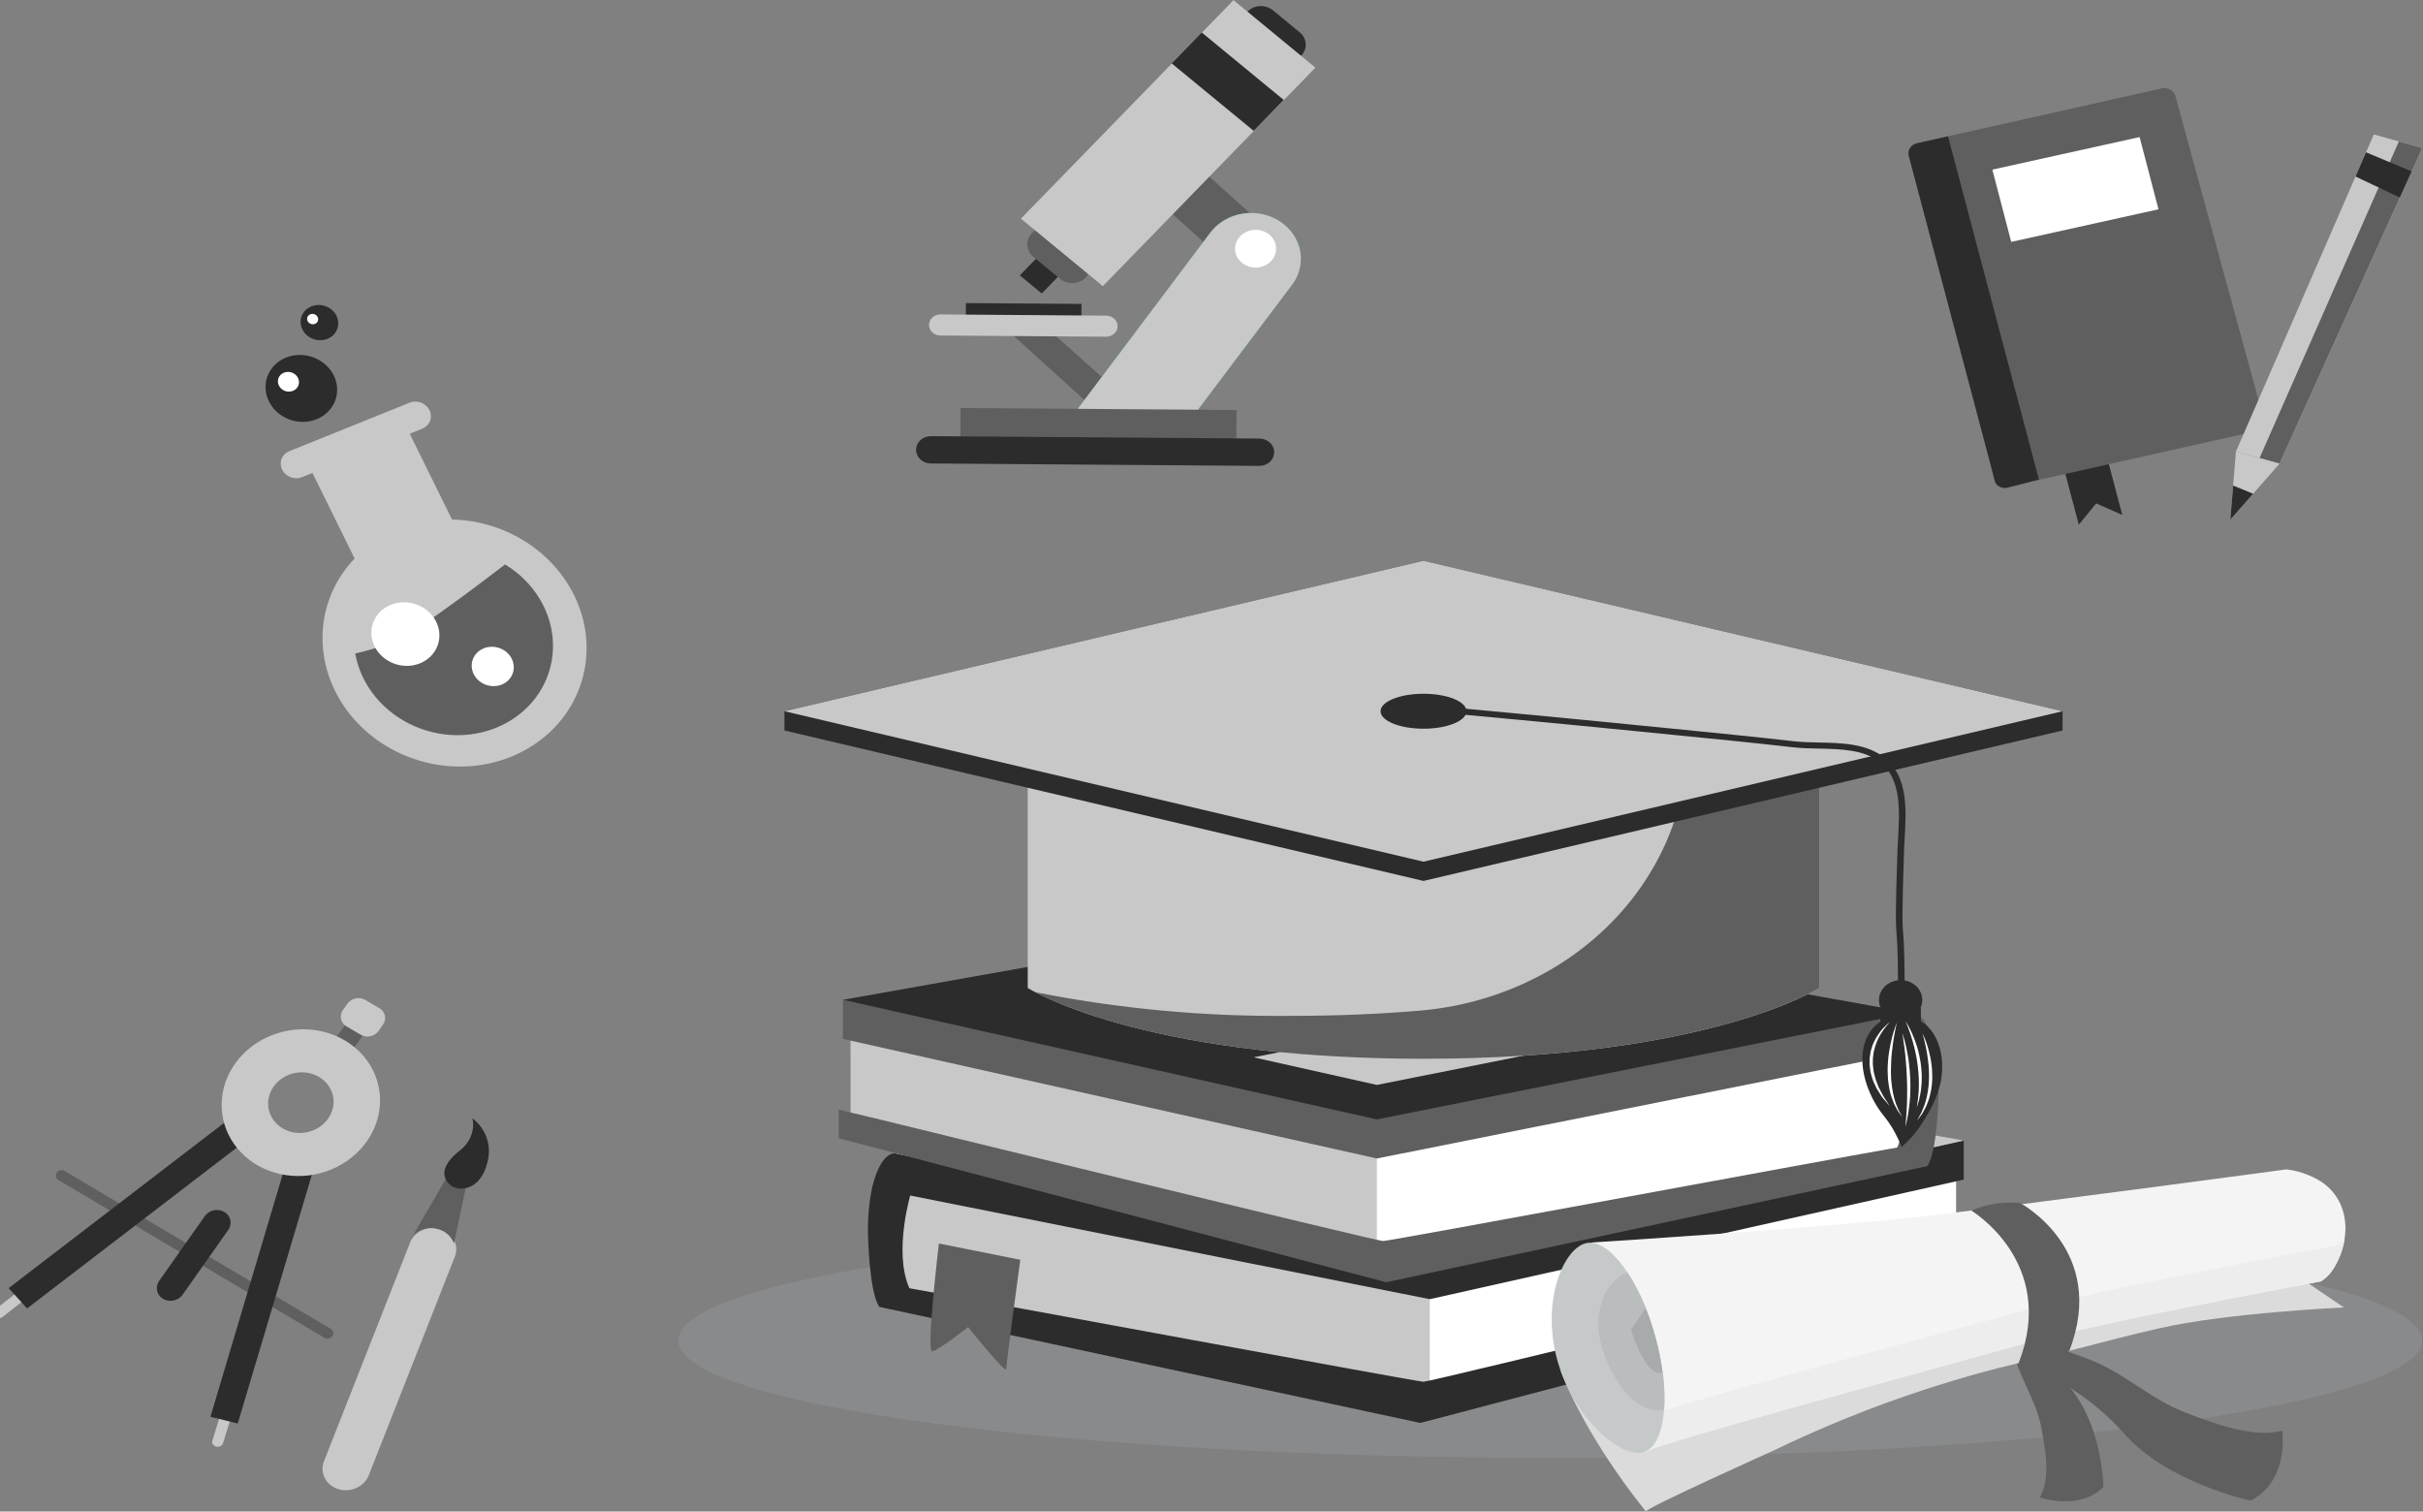 <svg width="529" height="330" viewBox="0 0 529 330" fill="none" xmlns="http://www.w3.org/2000/svg">
<rect x="0" y="0" width="529" height="330" fill="#808080" stroke="none"/>
<g clip-path="url(#clip0_300_98)">
<path d="M528.819 292.647C528.819 306.797 443.588 318.266 338.453 318.266C233.317 318.266 148.086 306.797 148.086 292.647C148.086 278.497 233.315 267.029 338.453 267.029C443.59 267.029 528.819 278.499 528.819 292.647Z" fill="#A6ADB3" fill-opacity="0.24"/>
<path d="M427.066 253.704L250.637 249.949L193.752 256.316V282.61L306.22 305.924L427.011 274.4L427.058 273.83L427.066 253.704Z" fill="white"/>
<path d="M312.147 283.635V304.831L195.561 282.982C195.561 282.982 189.191 260.747 197.711 257.077C206.231 253.407 312.152 283.629 312.152 283.629" fill="#C8C8C8"/>
<path d="M428.732 249.001L407.041 253.667L319.61 238.105L218.593 256.237L195.562 251.843V260.369L312.149 283.634L428.733 257.527L428.732 249.001Z" fill="#2C2C2C"/>
<path d="M428.731 249.002L312.145 275.109L195.561 251.842L319.61 229.58L428.731 249.002Z" fill="#C8C8C8"/>
<path d="M419.983 275.293C419.983 275.293 312.391 301.661 310.788 301.661C309.338 301.661 216.496 284.392 198.554 281.25C194.958 273.301 198.896 260.36 198.896 260.36L197.735 257.073H197.711C200.021 254.004 195.561 251.84 195.561 251.84C195.561 251.84 192.473 250.914 190.414 259.193C189.728 262.566 189.421 265.996 189.501 269.428C189.501 269.576 189.746 282.266 191.992 285.321L310.089 310.653L429.647 279.219V272.969L419.983 275.293Z" fill="#2C2C2C"/>
<path d="M204.988 271.48C204.988 271.48 202.137 295.284 203.537 295.027C204.938 294.771 211.368 289.72 211.368 289.72C211.368 289.72 219.69 300.158 219.69 298.875C219.69 297.592 222.752 275.027 222.752 275.027L204.988 271.48Z" fill="#5F5F5F"/>
<path d="M253.83 245.014C255.442 245.547 320.111 233.768 320.111 233.768L376.686 243.451L253.83 245.014Z" fill="#2A95F5"/>
<path d="M241.223 256.315L313.644 266.55L380.571 253.281L241.223 256.315Z" fill="#2A95F5"/>
<path d="M185.686 222.981L362.115 219.232L418.992 225.599V251.893L306.53 275.201L185.739 243.677L185.692 243.109L185.686 222.981Z" fill="#C8C8C8"/>
<path d="M300.606 252.912V274.108L417.191 252.26C417.191 252.26 423.562 230.024 415.04 226.354C406.519 222.684 300.6 252.906 300.6 252.906" fill="white"/>
<path d="M184.02 218.28L205.71 222.947L293.141 207.385L394.16 225.516L417.19 221.127V229.653L300.606 252.917L184.021 226.809L184.02 218.28Z" fill="#5F5F5F"/>
<path d="M184.02 218.28L300.604 244.387L417.189 221.122L293.141 198.859L184.02 218.28Z" fill="#2C2C2C"/>
<path d="M192.772 244.568C192.772 244.568 300.363 270.937 301.965 270.937C303.415 270.937 396.258 253.666 414.199 250.524C417.795 242.576 413.857 229.634 413.857 229.634L415.019 226.347H415.042C412.732 223.278 417.192 221.115 417.192 221.115C417.192 221.115 420.28 220.189 422.339 228.468C423.026 231.842 423.333 235.272 423.254 238.703C423.254 238.852 423.008 251.54 420.761 254.596L302.658 279.938L183.107 248.499V242.248L192.772 244.568Z" fill="#5F5F5F"/>
<path d="M348.582 215.889L273.689 230.834L300.607 236.861L378.656 221.285L348.582 215.889Z" fill="#C8C8C8"/>
<path d="M310.796 155.27L224.379 164.787V215.687C224.379 215.687 248.418 231.147 310.796 231.147C373.175 231.147 397.191 215.687 397.191 215.687V164.787L310.796 155.27Z" fill="#C8C8C8"/>
<path d="M368.453 161.621C368.464 176.371 362.493 190.594 351.711 201.506C340.928 212.419 326.109 219.237 310.153 220.625C301.808 221.343 292.461 221.776 282.044 221.776C263.224 221.99 244.438 220.259 226.037 216.617C232.404 219.954 257.708 231.145 310.783 231.145C373.152 231.145 397.192 215.685 397.192 215.685V164.785L368.453 161.621Z" fill="#5F5F5F"/>
<path d="M310.783 122.424L171.262 155.273V159.475L310.783 192.323L450.312 159.475V155.273L310.783 122.424Z" fill="#2C2C2C"/>
<path d="M310.783 122.424L171.262 155.273L310.783 188.121L450.312 155.273L310.783 122.424Z" fill="#C8C8C8"/>
<path d="M415.764 223.864L414.323 223.824C414.323 223.769 414.503 218.202 414.323 209.256C414.265 206.373 414.162 205.129 414.078 204.031C413.894 201.716 413.773 200.185 414.265 185.554C414.292 184.709 414.345 183.807 414.402 182.868C414.735 177.176 415.151 170.093 410.509 166.435C406.963 163.635 401.908 163.529 397.028 163.427C395.106 163.387 393.291 163.348 391.567 163.154C382.702 162.147 373.656 161.254 364.913 160.391L358.422 159.747C337.041 157.615 318.713 155.949 318.529 155.933L318.671 154.611C318.855 154.628 337.19 156.295 358.579 158.428L365.068 159.072C373.816 159.937 382.86 160.83 391.742 161.837C393.396 162.025 395.176 162.062 397.062 162.101C402.195 162.209 407.503 162.319 411.447 165.428C416.628 169.512 416.191 176.958 415.841 182.941C415.786 183.869 415.735 184.761 415.704 185.596C415.221 200.157 415.335 201.659 415.516 203.935C415.604 205.05 415.704 206.308 415.764 209.232C415.944 218.212 415.764 223.807 415.764 223.864Z" fill="#2C2C2C"/>
<path d="M320.161 155.274C320.161 157.38 315.971 159.09 310.789 159.09C305.606 159.09 301.414 157.382 301.414 155.274C301.414 153.166 305.605 151.457 310.789 151.457C315.972 151.457 320.161 153.166 320.161 155.274Z" fill="#2C2C2C"/>
<path d="M419.687 218.329C419.687 219.191 419.409 220.033 418.889 220.75C418.369 221.466 417.629 222.025 416.764 222.354C415.899 222.684 414.947 222.77 414.029 222.602C413.111 222.434 412.267 222.019 411.605 221.41C410.943 220.801 410.492 220.024 410.31 219.179C410.127 218.334 410.221 217.458 410.579 216.662C410.937 215.866 411.544 215.186 412.323 214.707C413.101 214.228 414.016 213.973 414.953 213.973C416.208 213.973 417.412 214.432 418.3 215.249C419.188 216.066 419.687 217.174 419.687 218.329Z" fill="#2C2C2C"/>
<path d="M414.951 220.637C411.243 220.637 410.512 220.01 410.512 220.01V223.539H419.377V220.01C419.377 220.01 418.663 220.637 414.957 220.637" fill="#2C2C2C"/>
<path d="M421.424 224.742C420.646 223.769 419.616 222.989 418.429 222.472C417.241 221.956 415.933 221.719 414.621 221.784C413.31 221.848 412.036 222.212 410.915 222.841C409.794 223.471 408.861 224.347 408.199 225.392C404.703 230.828 407.458 238.957 411.299 243.637C411.529 243.917 411.75 244.207 411.963 244.496C412.013 244.566 412.059 244.637 412.109 244.705C412.271 244.935 412.432 245.166 412.593 245.399L412.707 245.577C412.869 245.831 413.03 246.087 413.191 246.341L413.244 246.432C413.415 246.728 413.579 247.013 413.728 247.299C414.268 248.307 414.753 249.339 415.178 250.392C417.31 248.537 419.078 246.357 420.402 243.948C422.005 241.528 423.132 238.867 423.732 236.087C425.07 228.6 421.431 224.725 421.427 224.74" fill="#2C2C2C"/>
<path d="M412.553 223.21C412.34 223.421 412.139 223.642 411.95 223.872C411.447 224.465 410.997 225.096 410.608 225.758C410.343 226.195 410.105 226.644 409.895 227.105C409.786 227.35 409.702 227.613 409.599 227.874C409.488 228.138 409.399 228.409 409.331 228.685L409.102 229.535C409.06 229.832 409.017 230.128 408.973 230.425L408.906 230.87L408.896 231.326L408.881 232.242C408.93 232.852 408.991 233.465 409.091 234.059C409.252 234.644 409.357 235.237 409.549 235.788C409.769 236.33 409.964 236.86 410.153 237.366C410.393 237.849 410.645 238.3 410.864 238.723L411.186 239.328C411.306 239.512 411.417 239.687 411.525 239.85L412.079 240.699C412.381 241.178 412.555 241.45 412.555 241.45L411.965 240.775L411.297 239.985L410.89 239.496L410.516 238.903C410.258 238.489 409.964 238.045 409.679 237.568C409.444 237.063 409.196 236.529 408.949 235.971C408.731 235.405 408.585 234.785 408.411 234.18C408.296 233.555 408.222 232.908 408.164 232.266L408.191 231.297L408.208 230.815L408.287 230.341L408.448 229.408L408.723 228.518C408.803 228.23 408.911 227.95 409.046 227.681C409.173 227.415 409.281 227.15 409.416 226.904C409.671 226.444 409.953 225.999 410.261 225.569C410.516 225.201 410.798 224.851 411.106 224.52C411.385 224.223 411.626 223.977 411.844 223.778C412.063 223.569 412.3 223.377 412.551 223.201" fill="white"/>
<path d="M414.144 223.21L413.944 224.1C413.878 224.385 413.81 224.732 413.733 225.131C413.655 225.53 413.571 225.98 413.488 226.466C413.326 227.448 413.165 228.598 413.039 229.83C412.964 230.444 412.928 231.084 412.891 231.731C412.854 232.377 412.851 233.037 412.836 233.695C412.822 234.352 412.877 235.009 412.894 235.656C412.973 236.296 413.012 236.933 413.102 237.542C413.233 238.145 413.297 238.741 413.438 239.288C413.578 239.836 413.723 240.355 413.881 240.825C414.076 241.282 414.242 241.715 414.387 242.09C414.525 242.414 414.686 242.728 414.87 243.031L415.311 243.853L414.748 243.095C414.525 242.807 414.324 242.507 414.145 242.194C413.949 241.828 413.728 241.412 413.5 240.951C413.304 240.479 413.135 239.956 412.928 239.405C412.722 238.855 412.624 238.25 412.477 237.625C412.364 237.002 412.282 236.354 412.201 235.697C412.175 235.035 412.113 234.362 412.117 233.69C412.122 233.018 412.13 232.345 412.2 231.688C412.24 231.027 412.319 230.381 412.414 229.759C412.509 229.138 412.62 228.538 412.736 227.979C412.852 227.42 412.989 226.884 413.102 226.395C413.354 225.419 413.626 224.615 413.82 224.066C414.013 223.517 414.155 223.201 414.155 223.201" fill="white"/>
<path d="M415.309 225.559C415.309 225.559 415.428 225.863 415.594 226.408C415.76 226.952 415.992 227.732 416.184 228.686C416.292 229.161 416.38 229.678 416.488 230.226C416.596 230.773 416.69 231.353 416.754 231.958C416.916 233.163 417.016 234.455 417.062 235.748C417.095 236.395 417.077 237.043 417.082 237.677C417.086 238.31 417.032 238.939 417.011 239.546C416.99 240.152 416.908 240.732 416.85 241.29C416.792 241.848 416.721 242.364 416.646 242.843C416.524 243.808 416.324 244.595 416.208 245.15C416.092 245.705 416.003 246.016 416.003 246.016C416.003 246.016 416.027 245.694 416.069 245.126C416.095 244.846 416.126 244.505 416.163 244.115C416.2 243.724 416.214 243.282 416.245 242.8C416.276 242.318 416.319 241.801 416.327 241.25C416.335 240.7 416.372 240.12 416.372 239.519C416.372 238.918 416.393 238.298 416.38 237.668C416.368 237.037 416.38 236.398 416.337 235.76C416.306 234.48 416.214 233.203 416.119 232.004C416.024 230.806 415.918 229.689 415.782 228.741C415.647 227.793 415.552 226.988 415.46 226.431L415.312 225.555" fill="white"/>
<path d="M416.023 222.958C416.023 222.958 416.207 223.212 416.476 223.682C416.852 224.332 417.189 224.999 417.487 225.682C417.911 226.648 418.277 227.636 418.583 228.639C418.722 229.197 418.913 229.764 419.02 230.36C419.126 230.956 419.268 231.547 419.342 232.159C419.416 232.772 419.487 233.374 419.523 233.977C419.567 234.565 419.578 235.155 419.557 235.745C419.557 236.296 419.521 236.847 419.449 237.394C419.422 237.655 419.396 237.909 419.371 238.155C419.328 238.399 419.286 238.635 419.246 238.861C419.163 239.306 419.084 239.726 418.997 240.088L418.722 241.015C418.56 241.525 418.469 241.816 418.469 241.816L418.585 240.987C418.625 240.726 418.675 240.408 418.731 240.045C418.788 239.682 418.802 239.268 418.841 238.817C418.864 238.593 418.886 238.358 418.909 238.118C418.931 237.878 418.918 237.624 418.923 237.366C418.933 236.851 418.952 236.308 418.923 235.748C418.894 235.187 418.891 234.608 418.828 234.021C418.765 233.434 418.727 232.834 418.627 232.241C418.562 231.648 418.446 231.054 418.335 230.476C418.224 229.897 418.083 229.328 417.966 228.777C417.805 228.234 417.695 227.699 417.545 227.202C417.395 226.705 417.258 226.232 417.103 225.803C416.81 224.941 416.555 224.225 416.347 223.727C416.139 223.228 416.025 222.949 416.025 222.949" fill="white"/>
<path d="M419.687 225.559C420.16 226.502 420.547 227.479 420.846 228.48C420.972 228.932 421.128 229.42 421.243 229.945C421.357 230.471 421.497 231.025 421.581 231.605C421.691 232.182 421.742 232.792 421.804 233.403C421.841 234.017 421.862 234.646 421.865 235.274C421.815 235.9 421.831 236.53 421.728 237.144C421.663 237.747 421.555 238.346 421.406 238.936C421.287 239.491 421.12 240.037 420.906 240.568C420.738 241.051 420.536 241.523 420.3 241.981C420.079 242.406 419.861 242.787 419.67 243.124C419.447 243.446 419.234 243.717 419.07 243.941L418.533 244.637L418.951 243.874C419.083 243.634 419.257 243.348 419.434 243.011C419.578 242.659 419.739 242.269 419.929 241.839C420.124 241.379 420.286 240.908 420.413 240.428C420.572 239.899 420.699 239.362 420.793 238.819C420.938 238.264 420.954 237.669 421.048 237.076C421.141 236.483 421.115 235.869 421.156 235.26C421.156 234.649 421.156 234.04 421.12 233.439C421.061 232.845 421.056 232.252 420.959 231.675C420.862 231.098 420.825 230.552 420.732 230.03C420.638 229.508 420.545 229.017 420.458 228.561C420.253 227.66 420.089 226.9 419.929 226.379C419.77 225.859 419.692 225.555 419.692 225.555" fill="white"/>
<path d="M491.365 327.615C491.365 327.615 473.042 323.759 463.539 312.754C457.483 305.969 449.624 300.741 440.725 297.577L447.839 294.624C449.353 293.996 454.211 296.095 455.586 296.586C463.508 299.424 469.425 305.498 477.359 308.481C483.211 310.683 491.814 314.049 498.266 312.338C498.266 312.338 499.928 323.185 491.367 327.617" fill="#5F5F5F"/>
<path d="M459.222 324.63C459.222 324.63 459.097 311.048 451.534 302.484C446.902 297.066 443.871 290.637 442.736 283.822L439.076 288.345C438.297 289.308 439.228 293.092 439.398 294.142C440.425 300.212 444.489 305.416 445.636 311.515C446.482 316.017 447.836 322.655 445.323 326.921C445.323 326.921 454.079 329.922 459.216 324.63" fill="#5F5F5F"/>
<path d="M340.742 299.274C340.742 299.274 345.268 312.383 359.343 330.001C359.082 329.314 385.777 317.352 387.75 316.425C403.139 309.012 419.318 303.082 436.031 298.73C441.945 297.246 447.88 295.923 453.779 294.387C459.582 292.873 465.399 291.362 471.251 290.025C486.427 286.559 511.725 285.442 511.725 285.442L502.179 278.967L374.496 294.76L360.01 277.432L340.742 299.274Z" fill="#DBDBDB"/>
<path d="M505.818 257.42C503.785 256.31 501.53 255.588 499.187 255.297C499.187 255.297 442.242 262.976 419.989 265.532C397.736 268.088 347.479 271.261 347.479 271.261L359.122 316.941C364.421 314.408 423.757 298.421 441.575 293.433C459.392 288.444 506.766 279.732 506.766 279.732C507.959 278.929 508.94 277.887 509.633 276.686C513.663 269.927 512.891 261.25 505.818 257.414" fill="#F4F4F4"/>
<path d="M511.903 270.395C511.38 270.977 510.777 271.495 510.109 271.936C510.109 271.936 460.397 280.961 441.693 286.145C424.367 290.947 369.682 305.552 357.297 309.778L359.123 316.947C364.421 314.412 423.758 298.426 441.575 293.439C459.393 288.452 506.766 279.737 506.766 279.737C507.961 278.934 508.941 277.892 509.634 276.69C510.802 274.737 511.571 272.603 511.903 270.395Z" fill="#EDEDED"/>
<path d="M358.652 317.066C353.671 318.314 343.388 309.391 339.955 296.787C336.521 284.183 341.233 272.668 346.215 271.422C351.197 270.176 358.02 279.383 361.457 291.987C364.893 304.591 363.637 315.822 358.657 317.068" fill="#C5C9C9"/>
<path d="M363.005 299.669C362.795 299.725 362.578 299.755 362.36 299.758C358.928 299.796 356.082 290.277 356.082 290.277L359.306 285.545C358.255 282.869 356.932 280.291 355.353 277.844H355.249C355.249 277.844 349.917 279.398 349.04 287.408C348.899 288.72 348.934 290.042 349.141 291.345C349.607 294.431 350.68 297.412 352.309 300.143C356.499 307.842 361.206 308.133 363.318 307.788C363.491 305.079 363.392 302.36 363.021 299.667" fill="#BABDBD"/>
<path d="M362.353 299.758C362.571 299.755 362.788 299.725 362.997 299.669C362.357 294.846 361.113 290.107 359.29 285.547L356.066 290.279C356.066 290.279 358.913 299.796 362.345 299.758" fill="#A8ABAB"/>
<path d="M441.047 262.643C437.392 262.286 433.701 262.854 430.373 264.288C430.373 264.288 449.256 275.533 440.726 297.576C446.061 298.008 451.783 294.896 451.783 294.896C460.313 272.853 441.047 262.643 441.047 262.643Z" fill="#5F5F5F"/>
<path d="M76.658 221.958L70.432 230.652L74.279 232.959L80.506 224.265L76.658 221.958Z" fill="#5F5F5F"/>
<path d="M79.722 218.289L82.84 220.112C83.458 220.475 83.887 221.055 84.034 221.725C84.181 222.394 84.034 223.099 83.624 223.684L82.657 225.064C82.247 225.65 81.608 226.067 80.881 226.226C80.153 226.385 79.396 226.272 78.776 225.912L75.658 224.089C75.038 223.727 74.606 223.146 74.458 222.476C74.31 221.805 74.457 221.099 74.868 220.513L75.835 219.133C76.245 218.546 76.885 218.128 77.615 217.97C78.344 217.812 79.102 217.927 79.722 218.289Z" fill="#C8C8C8"/>
<path d="M72.552 291.705C72.37 291.964 72.087 292.148 71.766 292.217C71.444 292.286 71.111 292.234 70.838 292.073L12.693 257.574C12.433 257.407 12.257 257.149 12.201 256.857C12.145 256.565 12.214 256.26 12.392 256.008C12.571 255.755 12.846 255.573 13.159 255.502C13.472 255.43 13.799 255.473 14.072 255.623L72.219 290.119C72.491 290.281 72.68 290.539 72.745 290.836C72.809 291.134 72.743 291.447 72.561 291.706" fill="#5F5F5F"/>
<path d="M0.447 287.588C0.2 287.741 -0.098 287.8 -0.384 287.753C-0.671 287.705 -0.922 287.555 -1.084 287.334C-1.288 287.145 -1.401 286.887 -1.399 286.616C-1.397 286.345 -1.281 286.082 -1.075 285.884L14.607 273.705C14.853 273.553 15.151 273.494 15.437 273.541C15.722 273.589 15.973 273.739 16.135 273.96C16.339 274.148 16.453 274.406 16.451 274.678C16.45 274.949 16.334 275.212 16.128 275.411L0.447 287.588Z" fill="#C8C8C8"/>
<path d="M52.889 242.11L1.895 281.217L5.908 285.659L56.903 246.552L52.889 242.11Z" fill="#2C2C2C"/>
<path d="M46.325 314.657C46.302 314.922 46.378 315.183 46.54 315.396C46.703 315.608 46.941 315.76 47.216 315.826C47.49 315.891 47.783 315.865 48.045 315.753C48.307 315.642 48.523 315.45 48.654 315.212L54.216 297.095C54.238 296.831 54.161 296.571 53.999 296.359C53.836 296.147 53.598 295.996 53.325 295.931C53.051 295.866 52.758 295.891 52.497 296.002C52.235 296.114 52.02 296.304 51.888 296.542L46.325 314.657Z" fill="#C8C8C8"/>
<path d="M69.462 251.87L63.498 250.41L45.945 309.313L51.909 310.773L69.462 251.87Z" fill="#2C2C2C"/>
<path d="M39.829 282.708C39.368 283.332 38.667 283.772 37.877 283.932C37.088 284.092 36.271 283.96 35.603 283.565C34.934 283.17 34.467 282.543 34.301 281.818C34.136 281.092 34.284 280.327 34.715 279.685L44.714 265.501C44.938 265.183 45.226 264.907 45.562 264.689C45.897 264.471 46.274 264.315 46.669 264.231C47.065 264.146 47.473 264.134 47.869 264.196C48.265 264.257 48.641 264.391 48.977 264.59C49.313 264.788 49.601 265.047 49.826 265.352C50.05 265.657 50.206 266.002 50.285 266.367C50.364 266.732 50.364 267.111 50.286 267.48C50.207 267.85 50.052 268.204 49.828 268.522L39.829 282.708Z" fill="#2C2C2C"/>
<path d="M75.282 227.138C72.437 225.461 69.093 224.618 65.673 224.717C62.253 224.815 58.909 225.851 56.066 227.693C53.223 229.534 51.007 232.099 49.7 235.062C48.392 238.026 48.051 241.255 48.719 244.342C49.388 247.429 51.036 250.234 53.456 252.404C55.875 254.573 58.958 256.009 62.312 256.53C65.668 257.051 69.145 256.633 72.304 255.33C75.463 254.027 78.163 251.896 80.062 249.208C82.609 245.604 83.536 241.254 82.639 237.115C81.743 232.976 79.096 229.387 75.282 227.138ZM61.714 246.34C60.539 245.647 59.623 244.641 59.082 243.447C58.541 242.254 58.399 240.928 58.674 239.637C58.949 238.346 59.63 237.148 60.628 236.194C61.627 235.24 62.9 234.574 64.286 234.279C65.672 233.984 67.109 234.074 68.414 234.537C69.719 235 70.835 235.816 71.621 236.882C72.406 237.947 72.825 239.214 72.825 240.522C72.825 241.831 72.406 243.122 71.621 244.232C70.568 245.72 68.933 246.778 67.076 247.174C65.218 247.569 63.289 247.27 61.714 246.341" fill="#C8C8C8"/>
<path d="M89.622 271.049C90.163 269.914 91.144 268.998 92.364 268.488C93.584 267.977 94.954 267.91 96.196 268.3C97.437 268.689 98.459 269.507 99.053 270.587C99.647 271.667 99.77 272.928 99.396 274.117L80.403 322.346C79.862 323.482 78.882 324.398 77.662 324.908C76.441 325.419 75.072 325.486 73.83 325.096C72.588 324.707 71.567 323.889 70.973 322.809C70.379 321.729 70.256 320.468 70.629 319.279L89.622 271.049Z" fill="#C8C8C8"/>
<path d="M95.802 268.385C96.583 268.623 97.288 269.028 97.861 269.568C98.434 270.108 98.859 270.769 99.102 271.497L101.91 258.266L97.417 257.222L90.264 269.57C90.985 268.909 91.888 268.447 92.868 268.238C93.847 268.028 94.862 268.08 95.794 268.388" fill="#5F5F5F"/>
<path d="M103.15 244.139C104.612 245.27 105.692 246.766 106.269 248.459C106.846 250.152 106.897 251.975 106.417 253.723C104.935 260.137 99.837 260.325 98.07 258.502C96.302 256.679 96.534 254.242 100.397 251.169C101.501 250.324 102.341 249.222 102.827 247.982C103.312 246.742 103.424 245.412 103.15 244.139Z" fill="#2C2C2C"/>
<path d="M257.761 32.957L249.408 40.842L270.846 60.075L279.199 52.19L257.761 32.957Z" fill="#5F5F5F"/>
<path d="M241.131 91.272L220.107 72.251L226.637 69.902L245.741 86.919L241.131 91.272Z" fill="#5F5F5F"/>
<path d="M258.098 94.019L282.211 62.008C283.78 59.828 284.359 57.17 283.823 54.602C283.287 52.034 281.679 49.762 279.343 48.273C277.008 46.784 274.132 46.197 271.331 46.637C268.53 47.077 266.029 48.51 264.363 50.627L231.965 93.689L258.098 94.019Z" fill="#36A4BD"/>
<path d="M258.098 94.019L282.211 62.008C283.78 59.828 284.359 57.17 283.823 54.602C283.287 52.034 281.679 49.762 279.343 48.273C277.008 46.784 274.132 46.197 271.331 46.637C268.53 47.077 266.029 48.51 264.363 50.627L231.965 93.689L258.098 94.019Z" fill="#C8C8C8"/>
<path d="M210.879 66.164L210.848 69.82L236.091 70.006L236.123 66.35L210.879 66.164Z" fill="#2C2C2C"/>
<path d="M278.606 54.325C278.6 55.141 278.331 55.937 277.833 56.612C277.335 57.287 276.631 57.81 275.81 58.117C274.988 58.424 274.086 58.499 273.218 58.334C272.35 58.169 271.555 57.771 270.933 57.19C270.311 56.608 269.89 55.87 269.724 55.069C269.558 54.268 269.653 53.439 269.999 52.688C270.345 51.937 270.924 51.297 271.665 50.849C272.406 50.401 273.274 50.166 274.161 50.172C274.749 50.176 275.331 50.287 275.872 50.498C276.414 50.709 276.905 51.016 277.318 51.401C277.731 51.787 278.057 52.244 278.278 52.745C278.499 53.247 278.611 53.784 278.606 54.325Z" fill="white"/>
<path d="M209.721 89.074L209.654 96.684L269.906 97.129L269.973 89.519L209.721 89.074Z" fill="#5F5F5F"/>
<path d="M244.004 71.229C244.001 71.531 243.934 71.83 243.806 72.108C243.678 72.386 243.492 72.638 243.258 72.85C243.024 73.062 242.747 73.229 242.443 73.342C242.139 73.456 241.814 73.513 241.486 73.511L205.393 73.245C205.058 73.253 204.724 73.2 204.412 73.087C204.099 72.974 203.815 72.804 203.575 72.587C203.336 72.371 203.146 72.112 203.017 71.827C202.888 71.542 202.824 71.236 202.826 70.927C202.829 70.618 202.899 70.312 203.033 70.029C203.167 69.746 203.361 69.49 203.604 69.277C203.847 69.065 204.135 68.899 204.449 68.791C204.764 68.682 205.098 68.633 205.434 68.647L241.525 68.914C241.853 68.916 242.177 68.978 242.479 69.095C242.782 69.213 243.056 69.384 243.286 69.599C243.516 69.814 243.698 70.069 243.821 70.349C243.944 70.629 244.006 70.929 244.004 71.231" fill="#C8C8C8"/>
<path d="M272.357 2.53C272.701 2.176 273.118 1.888 273.583 1.682C274.048 1.476 274.552 1.356 275.068 1.33C275.583 1.303 276.099 1.371 276.586 1.528C277.073 1.685 277.522 1.929 277.907 2.245L283.766 7.066C284.543 7.706 285.012 8.603 285.07 9.56C285.128 10.518 284.771 11.458 284.076 12.173C283.381 12.888 282.406 13.32 281.366 13.373C280.325 13.427 279.304 13.098 278.527 12.458L272.667 7.637C271.89 6.998 271.422 6.1 271.364 5.143C271.306 4.185 271.663 3.245 272.357 2.53Z" fill="#2C2C2C"/>
<path d="M228.792 53.8L222.646 60.125L227.44 64.069L233.585 57.743L228.792 53.8Z" fill="#2C2C2C"/>
<path d="M225.278 50.907C225.625 50.549 226.045 50.258 226.514 50.05C226.984 49.843 227.493 49.722 228.013 49.695C228.533 49.668 229.054 49.736 229.545 49.895C230.037 50.053 230.489 50.299 230.877 50.619L236.788 55.483C237.55 56.133 238.005 57.032 238.054 57.988C238.102 58.944 237.741 59.878 237.049 60.592C236.356 61.304 235.386 61.739 234.349 61.801C233.312 61.862 232.29 61.547 231.503 60.922L225.591 56.06C224.807 55.414 224.334 54.509 224.276 53.543C224.217 52.576 224.578 51.628 225.278 50.907Z" fill="#5F5F5F"/>
<path d="M269.304 0.031L222.895 47.736L240.777 62.471L287.187 14.765L269.304 0.031Z" fill="#C8C8C8"/>
<path d="M262.374 7.096L255.816 13.846L273.713 28.57L280.27 21.82L262.374 7.096Z" fill="#2C2C2C"/>
<path d="M278.189 98.754C278.186 99.145 278.099 99.532 277.933 99.893C277.767 100.253 277.526 100.58 277.222 100.855C276.919 101.13 276.56 101.347 276.166 101.494C275.771 101.641 275.349 101.715 274.924 101.712L203.211 101.182C202.786 101.179 202.365 101.098 201.974 100.946C201.582 100.793 201.227 100.571 200.928 100.291C200.63 100.012 200.394 99.682 200.235 99.319C200.075 98.956 199.995 98.567 199.998 98.176C200.002 97.784 200.089 97.397 200.255 97.037C200.421 96.676 200.663 96.349 200.966 96.075C201.269 95.8 201.628 95.583 202.023 95.436C202.417 95.29 202.839 95.216 203.265 95.219L274.975 95.748C275.401 95.751 275.822 95.832 276.213 95.984C276.605 96.137 276.96 96.359 277.259 96.638C277.557 96.918 277.793 97.248 277.953 97.611C278.112 97.974 278.193 98.362 278.189 98.754Z" fill="#2C2C2C"/>
<path d="M457.65 109.899L463.346 112.421L458.617 94.562L453.87 95.628L449.123 96.693L453.855 114.549L457.65 109.899Z" fill="#2C2C2C"/>
<path d="M493.643 89.385L475.025 21.257L474.946 20.951C474.791 20.369 474.391 19.866 473.834 19.555C473.277 19.243 472.608 19.147 471.975 19.288L418.536 31.278C417.903 31.421 417.357 31.788 417.019 32.301C416.681 32.813 416.578 33.428 416.732 34.011L417.403 36.532L433.636 97.821L433.984 99.133C434.827 102.309 436.414 106.725 446.638 104.432L490.177 94.664C490.783 94.528 491.354 94.283 491.857 93.944C492.359 93.604 492.784 93.176 493.106 92.685C493.428 92.193 493.641 91.648 493.733 91.08C493.826 90.513 493.795 89.934 493.643 89.377" fill="#5F5F5F"/>
<path d="M425.297 29.762L418.537 31.278C417.904 31.42 417.358 31.788 417.02 32.301C416.681 32.813 416.578 33.429 416.732 34.012L417.403 36.533L433.637 97.822L433.985 99.134L435.507 105.057C435.679 105.572 436.06 106.006 436.569 106.269C437.079 106.533 437.68 106.606 438.247 106.474L445.152 104.721L425.297 29.762Z" fill="#2C2C2C"/>
<path d="M467.13 29.922L434.979 37.033L439.098 52.808L471.249 45.696L467.13 29.922Z" fill="white"/>
<path d="M488.172 98.56L497.682 101.221L528.826 32.328L518.263 29.342L488.172 98.56Z" fill="#C8C8C8"/>
<path d="M523.725 30.889L493.316 100.003L497.676 101.222L528.82 32.329L523.725 30.889Z" fill="#5F5F5F"/>
<path d="M486.926 113.473L497.674 101.224L488.164 98.562L486.926 113.473Z" fill="#C8C8C8"/>
<path d="M487.55 106.008L486.926 113.472L491.91 107.792L487.55 106.008Z" fill="#2C2C2C"/>
<path d="M514.264 38.539L523.935 43.116L526.514 37.413L516.559 33.252L514.264 38.539Z" fill="#2C2C2C"/>
<path d="M98.684 113.42L87.94 91.616L66.678 100.126L77.421 121.93C73.106 126.435 70.637 132.254 70.427 138.415C70.217 144.575 72.28 150.704 76.269 155.776C80.258 160.848 85.933 164.556 92.344 166.28C98.755 168.004 105.515 167.639 111.492 165.247C117.469 162.854 122.302 158.58 125.182 153.137C128.062 147.694 128.815 141.414 127.316 135.345C125.816 129.277 122.154 123.788 116.943 119.797C111.731 115.807 105.285 113.555 98.684 113.42Z" fill="#C8C8C8"/>
<path d="M91.646 136.82C87.439 139.621 82.652 141.603 77.555 142.653C78.148 146.037 79.637 149.263 81.884 152.032C84.132 154.802 87.065 157.026 90.414 158.502C93.764 159.977 97.422 160.655 101.052 160.474C104.682 160.292 108.167 159.258 111.186 157.465C114.206 155.672 116.663 153.178 118.331 150.213C120 147.248 120.826 143.907 120.733 140.498C120.641 137.089 119.633 133.72 117.803 130.703C115.973 127.686 113.379 125.117 110.26 123.232C104.324 127.769 97.956 132.591 91.647 136.823" fill="#5F5F5F"/>
<path d="M93.772 89.552C93.954 89.924 94.058 90.323 94.078 90.727C94.097 91.131 94.033 91.531 93.888 91.905C93.742 92.278 93.519 92.618 93.231 92.905C92.942 93.192 92.595 93.42 92.207 93.577L65.934 104.173C65.152 104.49 64.256 104.495 63.443 104.188C62.629 103.88 61.965 103.285 61.597 102.533C61.229 101.782 61.187 100.935 61.479 100.18C61.772 99.424 62.376 98.822 63.158 98.505L89.431 87.909C90.214 87.594 91.11 87.59 91.923 87.898C92.736 88.207 93.399 88.802 93.766 89.554" fill="#C8C8C8"/>
<path d="M95.23 135.734C95.855 137.001 96.071 138.396 95.851 139.745C95.632 141.094 94.986 142.334 93.997 143.311C93.007 144.287 91.717 144.955 90.291 145.229C88.865 145.504 87.366 145.373 85.984 144.854C84.602 144.334 83.4 143.45 82.528 142.311C81.656 141.173 81.155 139.832 81.087 138.458C81.019 137.084 81.388 135.74 82.148 134.594C82.907 133.448 84.022 132.553 85.352 132.021C87.135 131.309 89.177 131.299 91.03 131.996C92.882 132.692 94.393 134.037 95.23 135.734Z" fill="white"/>
<path d="M111.738 143.837C112.124 144.621 112.258 145.485 112.122 146.319C111.986 147.154 111.586 147.922 110.974 148.526C110.361 149.13 109.563 149.543 108.68 149.713C107.798 149.883 106.87 149.802 106.015 149.481C105.16 149.159 104.415 148.612 103.876 147.907C103.336 147.203 103.026 146.373 102.984 145.523C102.942 144.673 103.17 143.84 103.64 143.131C104.11 142.422 104.8 141.868 105.623 141.539C106.169 141.32 106.761 141.206 107.364 141.203C107.967 141.2 108.57 141.308 109.138 141.522C109.706 141.735 110.228 142.05 110.674 142.447C111.12 142.844 111.481 143.316 111.738 143.837Z" fill="white"/>
<path d="M72.862 81.956C73.52 83.288 73.75 84.757 73.52 86.176C73.291 87.595 72.613 88.902 71.573 89.93C70.533 90.959 69.177 91.663 67.676 91.953C66.176 92.244 64.599 92.108 63.144 91.563C61.689 91.018 60.422 90.088 59.503 88.891C58.585 87.695 58.055 86.284 57.982 84.839C57.909 83.393 58.295 81.978 59.093 80.771C59.89 79.564 61.062 78.621 62.461 78.059C63.39 77.687 64.395 77.492 65.421 77.486C66.446 77.48 67.471 77.663 68.436 78.025C69.402 78.387 70.29 78.92 71.049 79.595C71.809 80.269 72.425 81.071 72.862 81.956Z" fill="#2C2C2C"/>
<path d="M65.059 82.508C65.253 82.9 65.321 83.333 65.253 83.751C65.186 84.169 64.986 84.554 64.679 84.857C64.373 85.16 63.973 85.367 63.532 85.453C63.09 85.538 62.625 85.498 62.196 85.337C61.768 85.177 61.395 84.903 61.124 84.55C60.853 84.198 60.698 83.782 60.676 83.356C60.655 82.931 60.768 82.514 61.003 82.158C61.238 81.803 61.583 81.525 61.995 81.359C62.548 81.138 63.181 81.134 63.756 81.35C64.33 81.565 64.799 81.982 65.059 82.508Z" fill="white"/>
<path d="M73.463 68.938C73.81 69.639 73.931 70.413 73.81 71.16C73.689 71.908 73.333 72.596 72.785 73.137C72.237 73.679 71.523 74.049 70.733 74.202C69.943 74.356 69.112 74.284 68.347 73.997C67.58 73.71 66.913 73.22 66.43 72.59C65.946 71.959 65.667 71.217 65.629 70.455C65.591 69.694 65.795 68.949 66.215 68.314C66.635 67.678 67.252 67.182 67.989 66.886C68.976 66.49 70.107 66.484 71.134 66.869C72.161 67.254 72.998 67.998 73.463 68.938Z" fill="#2C2C2C"/>
<path d="M69.353 69.223C69.455 69.43 69.49 69.657 69.454 69.877C69.419 70.098 69.314 70.3 69.152 70.46C68.991 70.619 68.781 70.728 68.548 70.773C68.315 70.819 68.071 70.797 67.845 70.713C67.62 70.628 67.423 70.484 67.281 70.298C67.138 70.113 67.056 69.894 67.045 69.67C67.034 69.446 67.093 69.226 67.217 69.039C67.341 68.852 67.522 68.706 67.739 68.619C68.03 68.502 68.364 68.5 68.666 68.613C68.969 68.727 69.216 68.946 69.353 69.223Z" fill="white"/>
</g>
<defs>
<clipPath id="clip0_300_98">
<rect width="528.82" height="330" fill="white"/>
</clipPath>
</defs>
</svg>
